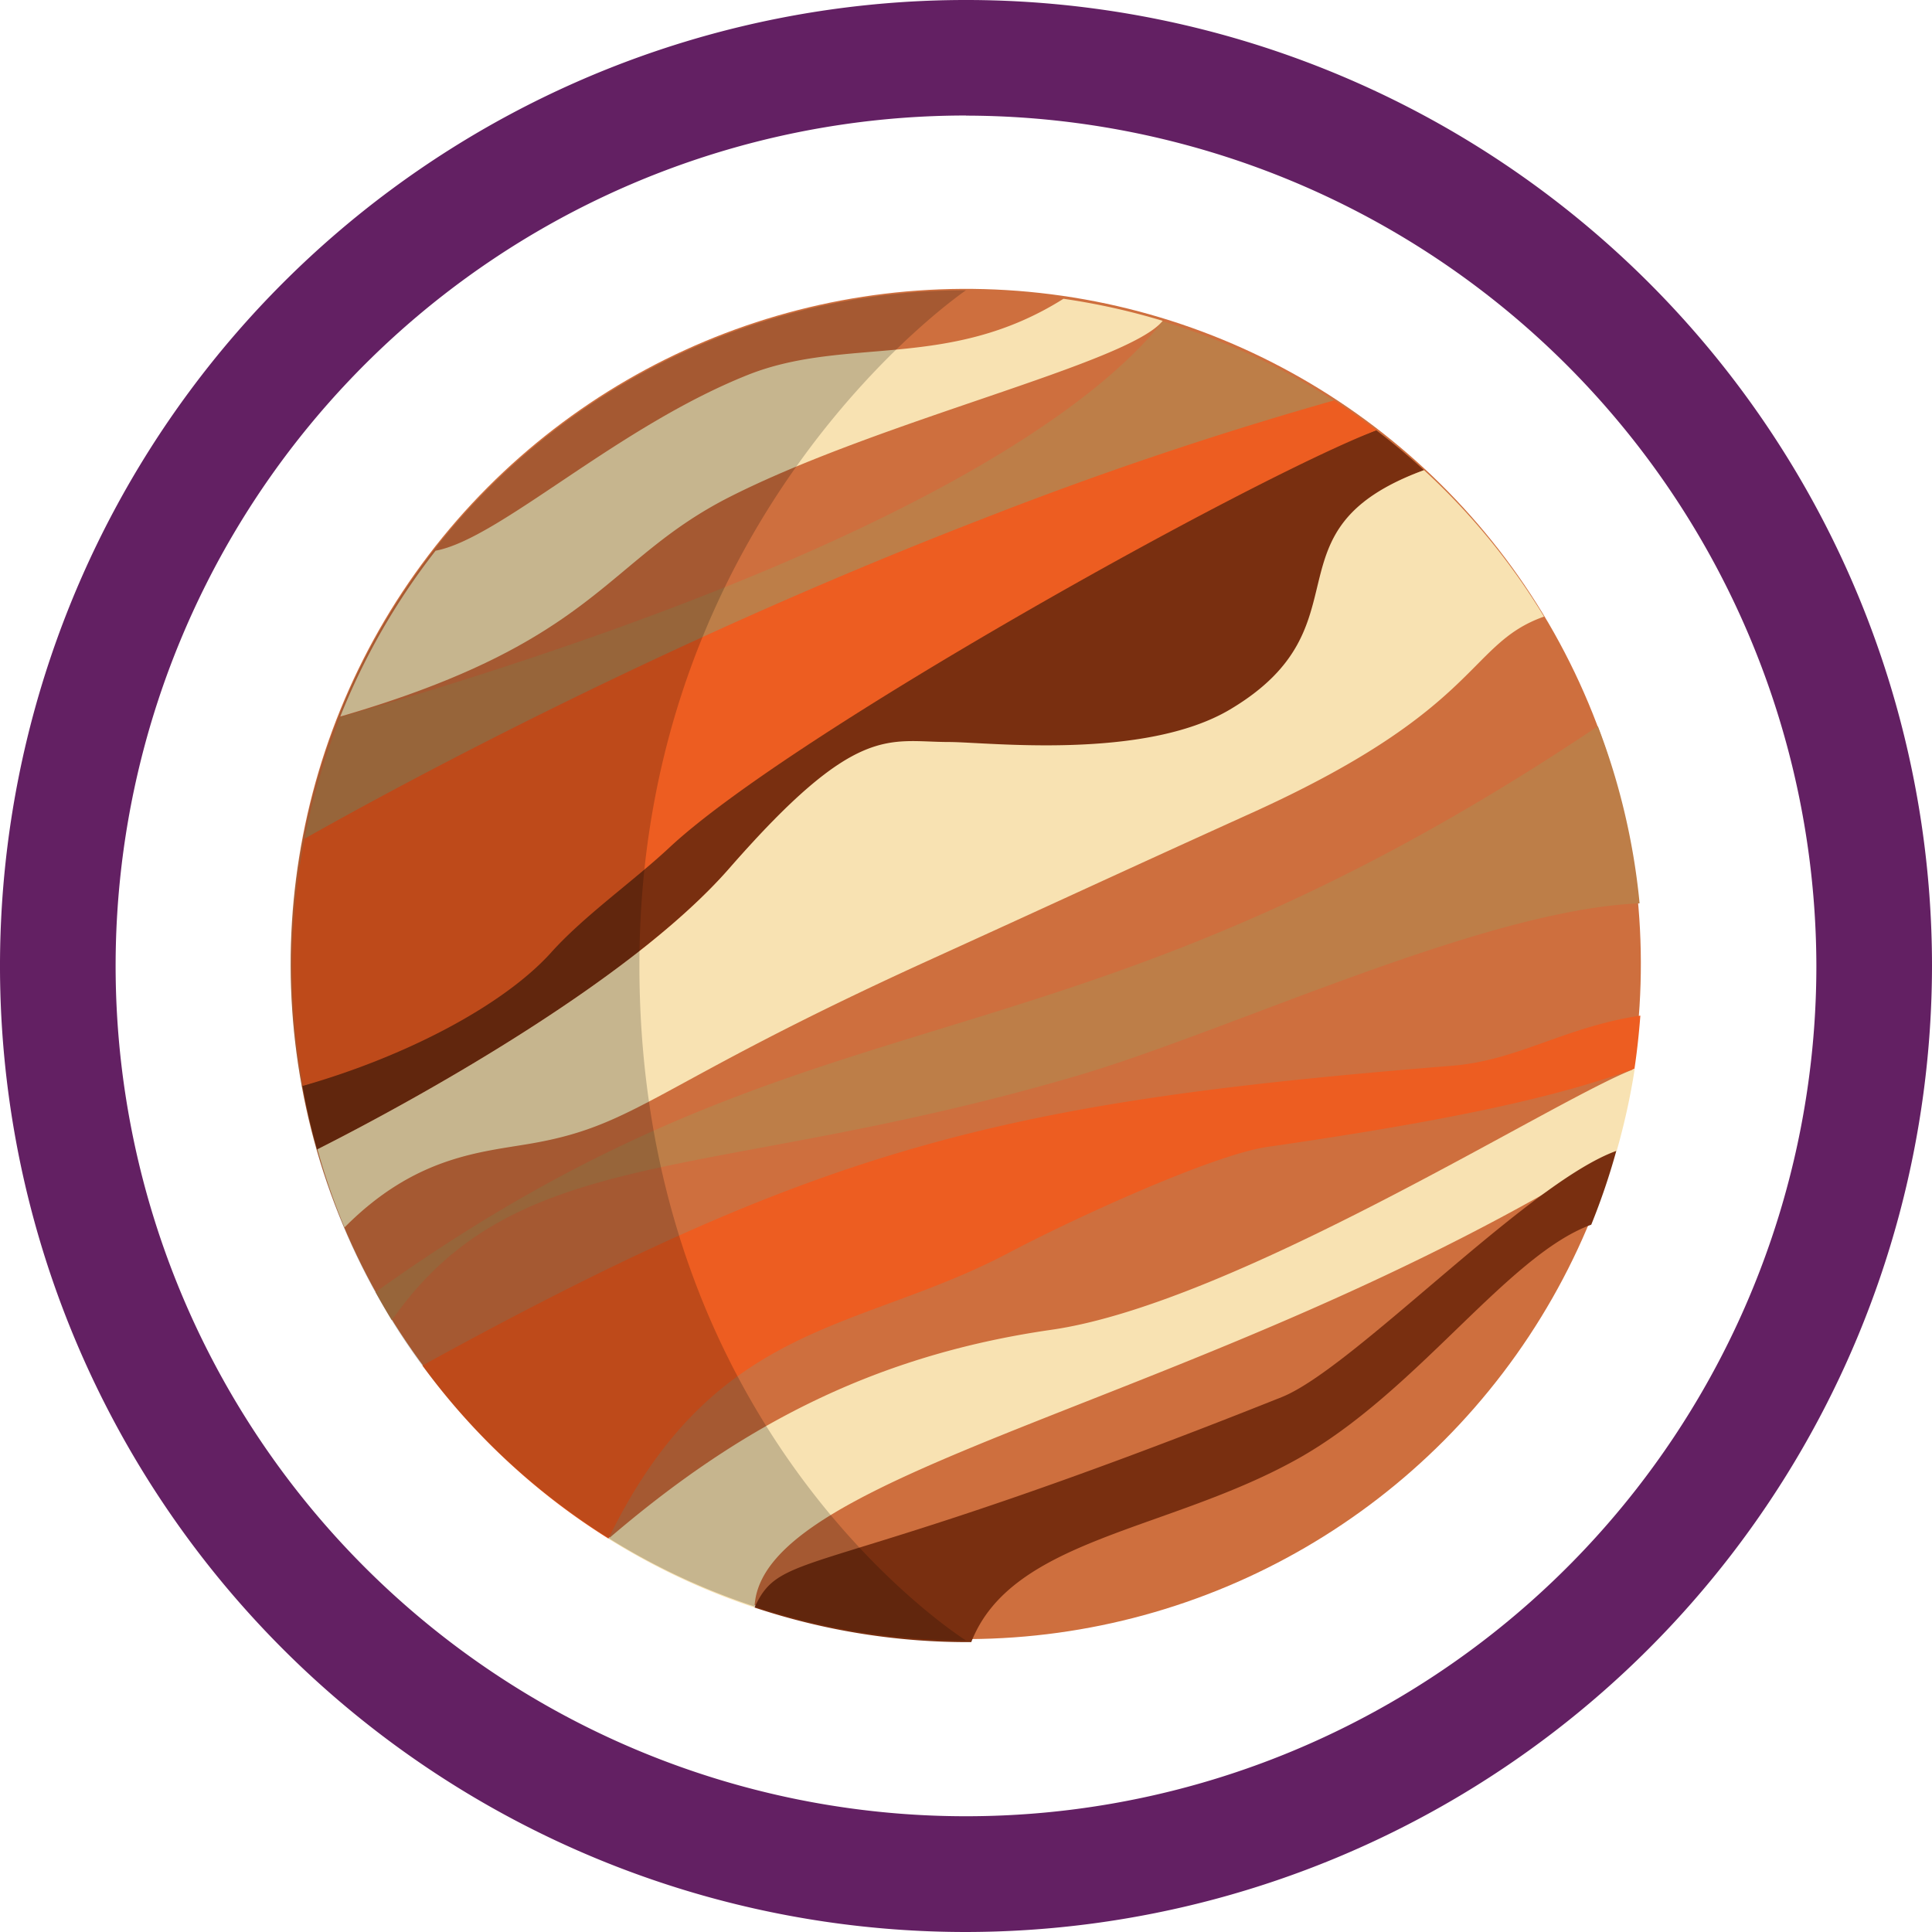 <svg id="OBJECTS" xmlns="http://www.w3.org/2000/svg" viewBox="0 0 154.22 154.22"><defs><style>.cls-1{fill:#ce6f3e;}.cls-2{fill:#f8e2b2;}.cls-3{fill:#792f10;}.cls-4{fill:#bd7e48;}.cls-5{fill:#ed5d21;}.cls-6{opacity:0.2;}.cls-7{fill:#632063;}</style></defs><title>jupiter</title><circle class="cls-1" cx="1151.79" cy="300.04" r="53.89" transform="translate(-1101.18 245.25) rotate(-22.73)"/><path class="cls-2" d="M1123.25,345.83a54.2,54.2,0,0,0,11.66,5.49c0.38-11.09,36.18-16.22,68.82-36.45a54,54,0,0,0,1.44-6.55c-6.13,2.26-31.79,18.71-46.57,20.83C1144,331.25,1133.31,337.2,1123.25,345.83Z" transform="translate(-1074.68 -223)"/><path class="cls-3" d="M1132.92,292.29c10.16-11.65,10.34-1.95,15.32-5.43,2.5-1.75,18.16-1.84,25-5.92,11.31-6.73,2-15.62,15.11-20.41q-1.84-1.69-3.82-3.19c-10.35,4-57.93,23-63.34,35,0,0-8.28,13.3-22.38,17.32q0.46,2.56,1.18,5.11C1106.87,311.28,1124.79,301.61,1132.92,292.29Z" transform="translate(-1074.68 -223)"/><path class="cls-4" d="M1181.18,255a54.2,54.2,0,0,0-13.69-6.35c-4.93,6.25-20,18.38-65.63,31.6a54.25,54.25,0,0,0-2.87,9.74C1109.43,284,1143.79,265.54,1181.18,255Z" transform="translate(-1074.68 -223)"/><path class="cls-3" d="M1134.91,351.32a53.88,53.88,0,0,0,17.3,2.76c3.24-8.3,15.74-8.83,26.13-14.67,9.46-5.32,16.66-16.21,23.36-18.65a54,54,0,0,0,2-5.89c-7.06,2.54-21,17.37-26.7,19.65C1139.51,349.49,1137.14,346.45,1134.91,351.32Z" transform="translate(-1074.68 -223)"/><path class="cls-5" d="M1108.4,332a53.61,53.61,0,0,0,14.85,13.82c8.53-17.51,19.93-16.45,32-22.84,5.15-2.72,16.24-7.8,20.6-8.43,14.78-2.13,23.17-4,29.3-6.24,0.21-1.4.36-2.82,0.47-4.24-6.11.93-9.75,3.57-15,4C1155,310.94,1140.5,314.37,1108.4,332Z" transform="translate(-1074.68 -223)"/><path class="cls-2" d="M1172.87,279.63c-6.86,4.08-19.37,2.61-22.42,2.6-4.86,0-7.37-1.59-17.53,10.06-3.74,4.29-9.56,8.65-15.42,12.45-6.87,4.46-13.79,8.14-17.48,10a54.49,54.49,0,0,0,2.16,6.24h0c5.65-5.7,10.87-6,14.9-6.7,8.56-1.48,9.77-4.61,31.56-14.54,12-5.46,14.68-6.74,26.29-12,18.1-8.27,16.87-13.35,23-15.52a53.51,53.51,0,0,0-9.58-11.69C1175.27,265.32,1184.18,272.9,1172.87,279.63Z" transform="translate(-1074.68 -223)"/><path class="cls-5" d="M1128.13,290.64c9.64-9,46.08-29.29,56.43-33.3-1.1-.84-2.22-1.64-3.38-2.38-9.74,2.76-19.27,6-28.22,9.52-10.33,4-19.89,8.23-28.12,12.14-12.05,5.72-21.26,10.74-25.85,13.33a53.59,53.59,0,0,0-.14,19.73c8.25-2.35,16-6.43,19.79-10.61C1121.31,296.09,1125.21,293.37,1128.13,290.64Z" transform="translate(-1074.68 -223)"/><path class="cls-2" d="M1167.49,248.61a54,54,0,0,0-7.92-1.76c-9.1,5.73-17.2,3-25,6-10.6,4.16-20,13.16-25.12,14.11a54.13,54.13,0,0,0-7.61,13.24c20.63-6,21.08-12.46,31.1-17.54C1145.12,256.49,1164.79,252,1167.49,248.61Z" transform="translate(-1074.68 -223)"/><path class="cls-4" d="M1104.66,326.14c0.42,0.76.85,1.51,1.3,2.25,10-14.33,25.34-10.92,54.6-19.49,12.34-3.61,32.5-13.29,45-13.79a53.8,53.8,0,0,0-3.33-14.14C1158.72,310.12,1140.38,300.55,1104.66,326.14Z" transform="translate(-1074.68 -223)"/><g class="cls-6"><path d="M1125.72,300.06c0,37.59,26.07,53.89,26.07,53.89a53.89,53.89,0,1,1,0-107.78S1125.72,263.84,1125.72,300.06Z" transform="translate(-1074.68 -223)"/></g><path class="cls-7" d="M1151.79,377.22a77.11,77.11,0,1,1,77.11-77.11A77.2,77.2,0,0,1,1151.79,377.22Zm0-145a67.88,67.88,0,1,0,67.88,67.88A68,68,0,0,0,1151.79,232.23Z" transform="translate(-1074.68 -223)"/></svg>